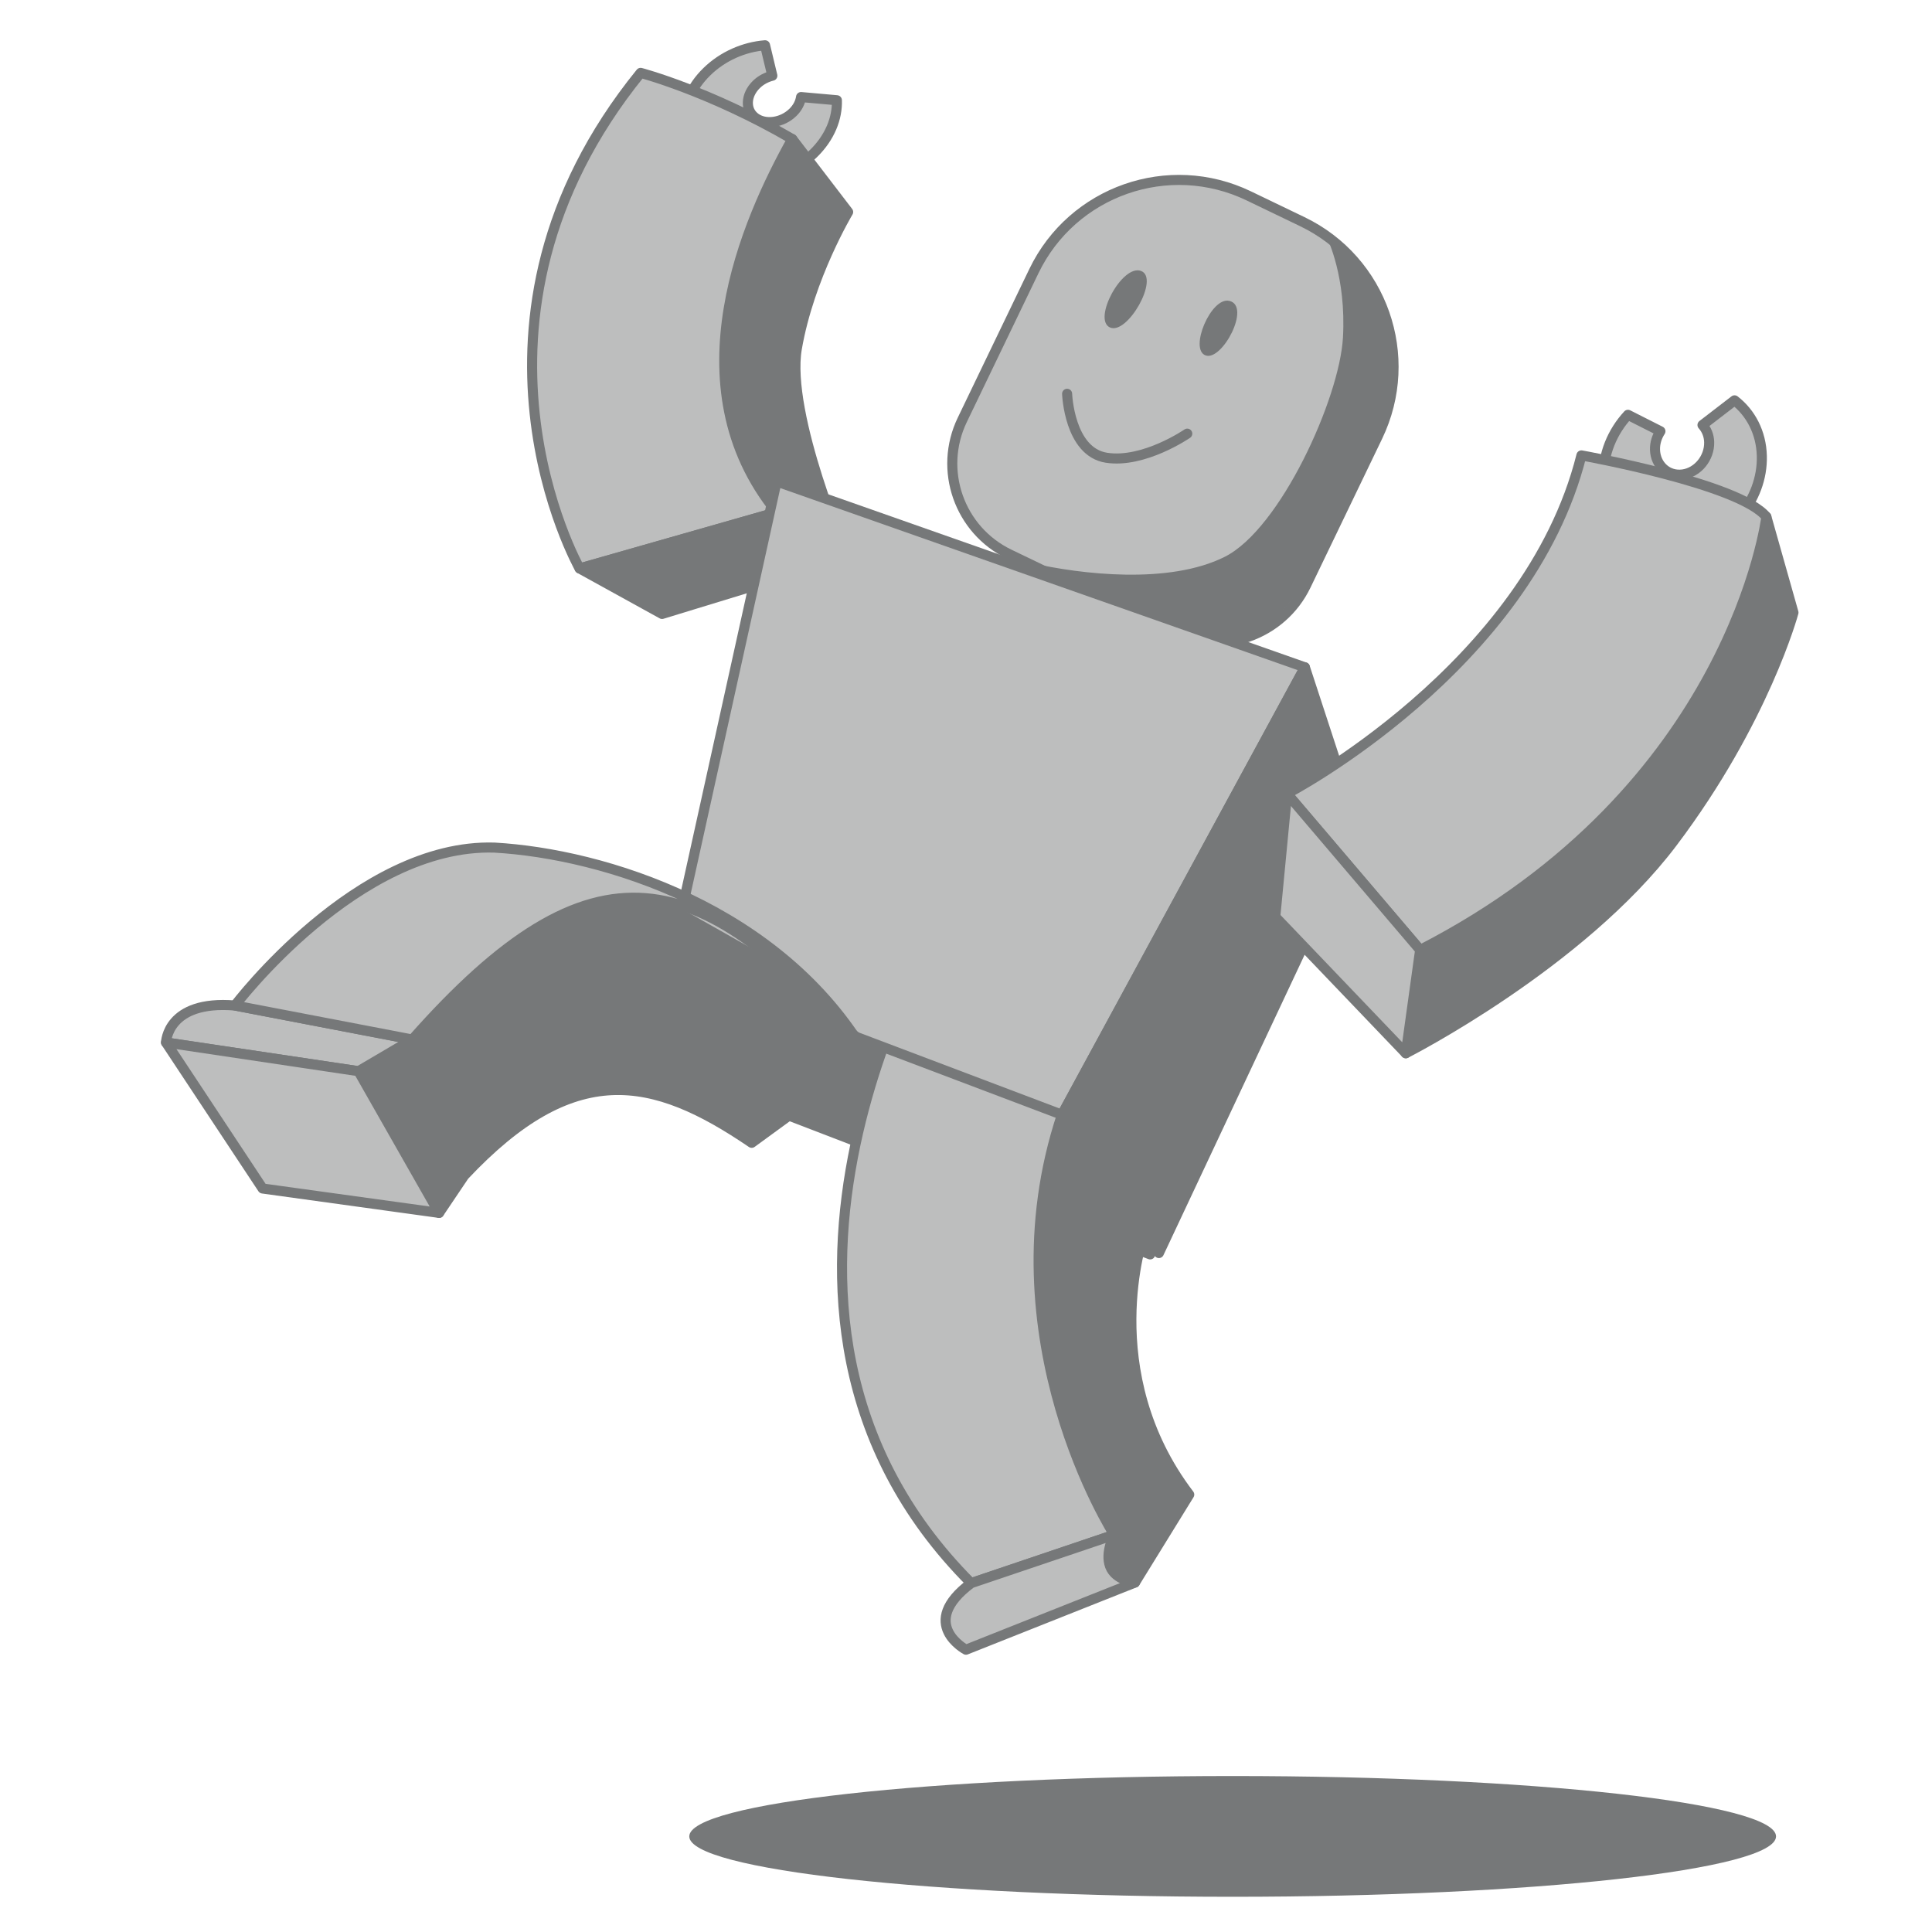 <svg width="192" height="192" viewBox="0 0 192 192" fill="none" xmlns="http://www.w3.org/2000/svg">
<path fill-rule="evenodd" clip-rule="evenodd" d="M74.17 109.238L65.672 96.159L104.669 110.92L114.302 124.661L74.17 109.238Z" fill="#767879"/>
<path fill-rule="evenodd" clip-rule="evenodd" d="M74.17 109.238L65.672 96.159L104.669 110.92L114.302 124.661L74.17 109.238Z" stroke="#767879" stroke-linejoin="round"/>
<path fill-rule="evenodd" clip-rule="evenodd" d="M176.5 182.5C176.5 185.813 152.323 188.5 122.5 188.5C92.677 188.5 68.5 185.813 68.5 182.5C68.5 179.187 92.677 176.5 122.5 176.5C152.323 176.5 176.5 179.187 176.5 182.5Z" fill="#767879"/>
<path fill-rule="evenodd" clip-rule="evenodd" d="M79.608 9.645C79.53 10.169 79.268 10.706 78.801 11.164C77.729 12.217 76.045 12.451 75.04 11.687C74.036 10.924 74.091 9.451 75.164 8.397C75.617 7.952 76.181 7.664 76.755 7.524L76.029 4.5C73.957 4.666 71.84 5.563 70.235 7.138C67.218 10.101 67.153 14.313 70.091 16.547C73.028 18.78 77.856 18.189 80.874 15.227C82.468 13.662 83.229 11.749 83.168 9.962L79.608 9.645Z" fill="#BDBEBE"/>
<path fill-rule="evenodd" clip-rule="evenodd" d="M79.608 9.645C79.53 10.169 79.268 10.706 78.801 11.164C77.729 12.217 76.045 12.451 75.04 11.687C74.036 10.924 74.091 9.451 75.164 8.397C75.617 7.952 76.181 7.664 76.755 7.524L76.029 4.5C73.957 4.666 71.84 5.563 70.235 7.138C67.218 10.101 67.153 14.313 70.091 16.547C73.028 18.78 77.856 18.189 80.874 15.227C82.468 13.662 83.229 11.749 83.168 9.962L79.608 9.645Z" stroke="#767879" stroke-linejoin="round"/>
<path fill-rule="evenodd" clip-rule="evenodd" d="M84.288 21.067L78.736 13.82L68.541 22.12L68.51 53.15L84.169 55.394C84.169 55.394 78.049 41.222 79.189 34.636C80.422 27.51 84.288 21.067 84.288 21.067Z" fill="#767879"/>
<path fill-rule="evenodd" clip-rule="evenodd" d="M84.288 21.067L78.736 13.82L68.541 22.12L68.51 53.15L84.169 55.394C84.169 55.394 78.049 41.222 79.189 34.636C80.422 27.51 84.288 21.067 84.288 21.067Z" stroke="#767879" stroke-linejoin="round"/>
<path fill-rule="evenodd" clip-rule="evenodd" d="M63.666 7.242C63.666 7.242 70.531 9.043 78.736 13.82C74.233 21.882 66.909 38.285 77.201 50.904L57.602 56.493C57.602 56.493 43.67 31.876 63.666 7.242Z" fill="#BDBEBE"/>
<path fill-rule="evenodd" clip-rule="evenodd" d="M63.666 7.242C63.666 7.242 70.531 9.043 78.736 13.82C74.233 21.882 66.909 38.285 77.201 50.904L57.602 56.493C57.602 56.493 43.67 31.876 63.666 7.242Z" stroke="#767879" stroke-linejoin="round"/>
<path fill-rule="evenodd" clip-rule="evenodd" d="M65.796 61.013L57.602 56.493L77.2 50.904L84.168 55.394L65.796 61.013Z" fill="#767879"/>
<path fill-rule="evenodd" clip-rule="evenodd" d="M65.796 61.013L57.602 56.493L77.2 50.904L84.168 55.394L65.796 61.013Z" stroke="#767879" stroke-linejoin="round"/>
<path fill-rule="evenodd" clip-rule="evenodd" d="M116.44 62.845L100.303 55.078C95.326 52.682 93.234 46.707 95.629 41.73L102.746 26.945C106.578 18.982 116.139 15.635 124.102 19.467L129.426 22.03C137.389 25.862 140.736 35.423 136.904 43.386L129.787 58.171C127.393 63.148 121.417 65.24 116.44 62.845Z" fill="#BDBEBE"/>
<path fill-rule="evenodd" clip-rule="evenodd" d="M116.44 62.845L100.303 55.078C95.326 52.682 93.234 46.707 95.629 41.73L102.746 26.945C106.578 18.982 116.139 15.635 124.102 19.467L129.426 22.03C137.389 25.862 140.736 35.423 136.904 43.386L129.787 58.171C127.393 63.148 121.417 65.24 116.44 62.845Z" stroke="#767879" stroke-linejoin="round"/>
<path fill-rule="evenodd" clip-rule="evenodd" d="M169.191 42.237C169.584 42.674 169.837 43.258 169.855 43.94C169.896 45.507 168.724 46.944 167.238 47.15C165.752 47.356 164.513 46.252 164.472 44.685C164.455 44.023 164.664 43.39 165.012 42.857L161.784 41.224C160.234 42.904 159.287 45.144 159.348 47.489C159.463 51.897 163.081 54.982 167.427 54.38C171.774 53.778 175.205 49.716 175.089 45.308C175.028 42.979 173.983 41.027 172.377 39.785L169.191 42.237Z" fill="#BDBEBE"/>
<path fill-rule="evenodd" clip-rule="evenodd" d="M169.191 42.237C169.584 42.674 169.837 43.258 169.855 43.94C169.896 45.507 168.724 46.944 167.238 47.15C165.752 47.356 164.513 46.252 164.472 44.685C164.455 44.023 164.664 43.39 165.012 42.857L161.784 41.224C160.234 42.904 159.287 45.144 159.348 47.489C159.463 51.897 163.081 54.982 167.427 54.38C171.774 53.778 175.205 49.716 175.089 45.308C175.028 42.979 173.983 41.027 172.377 39.785L169.191 42.237Z" stroke="#767879" stroke-linejoin="round"/>
<path fill-rule="evenodd" clip-rule="evenodd" d="M178.232 60.877L175.541 51.364L141.13 94.405L139.707 104.672C139.707 104.672 157.047 95.861 166.202 83.737C175.357 71.612 178.232 60.877 178.232 60.877Z" fill="#767879"/>
<path fill-rule="evenodd" clip-rule="evenodd" d="M178.232 60.877L175.541 51.364L141.13 94.405L139.707 104.672C139.707 104.672 157.047 95.861 166.202 83.737C175.357 71.612 178.232 60.877 178.232 60.877Z" stroke="#767879" stroke-linejoin="round"/>
<path fill-rule="evenodd" clip-rule="evenodd" d="M113.642 122.775C113.642 122.775 108.903 136.34 118.185 148.531L112.79 157.274L101.543 155.128L94.185 124.642L104.872 98.82L113.642 122.775Z" fill="#767879"/>
<path fill-rule="evenodd" clip-rule="evenodd" d="M113.642 122.775C113.642 122.775 108.903 136.34 118.185 148.531L112.79 157.274L101.543 155.128L94.185 124.642L104.872 98.82L113.642 122.775Z" stroke="#767879" stroke-linejoin="round"/>
<path fill-rule="evenodd" clip-rule="evenodd" d="M93.987 90.739C93.987 90.739 69.192 129.999 96.513 157.33L110.732 152.526C110.732 152.526 98.159 132.971 105.535 110.783L93.987 90.739Z" fill="#BDBEBE"/>
<path fill-rule="evenodd" clip-rule="evenodd" d="M93.987 90.739C93.987 90.739 69.192 129.999 96.513 157.33L110.732 152.526C110.732 152.526 98.159 132.971 105.535 110.783L93.987 90.739Z" stroke="#767879" stroke-linejoin="round"/>
<path fill-rule="evenodd" clip-rule="evenodd" d="M95.998 163.946C95.998 163.946 91.118 161.362 96.514 157.33L110.732 152.526C110.732 152.526 109.795 154.263 110.317 155.655C110.838 157.046 112.791 157.274 112.791 157.274L95.998 163.946Z" fill="#BDBEBE"/>
<path fill-rule="evenodd" clip-rule="evenodd" d="M95.998 163.946C95.998 163.946 91.118 161.362 96.514 157.33L110.732 152.526C110.732 152.526 109.795 154.263 110.317 155.655C110.838 157.046 112.791 157.274 112.791 157.274L95.998 163.946Z" stroke="#767879" stroke-linejoin="round"/>
<path fill-rule="evenodd" clip-rule="evenodd" d="M105.535 110.783L66.539 96.023L77.179 47.847L129.68 66.318L105.535 110.783Z" fill="#BDBEBE"/>
<path fill-rule="evenodd" clip-rule="evenodd" d="M105.535 110.783L66.539 96.023L77.179 47.847L129.68 66.318L105.535 110.783Z" stroke="#767879" stroke-linejoin="round"/>
<path fill-rule="evenodd" clip-rule="evenodd" d="M134.952 82.431L129.68 66.318L105.535 110.784L115.169 124.526L134.952 82.431Z" fill="#767879"/>
<path fill-rule="evenodd" clip-rule="evenodd" d="M134.952 82.431L129.68 66.318L105.535 110.784L115.169 124.526L134.952 82.431Z" stroke="#767879" stroke-linejoin="round"/>
<path fill-rule="evenodd" clip-rule="evenodd" d="M127.907 78.876C127.907 78.876 151.877 66.385 157.16 45.257C157.16 45.257 172.871 48.062 175.541 51.364C175.541 51.364 172.248 78.45 141.131 94.405L127.907 78.876Z" fill="#BDBEBE"/>
<path fill-rule="evenodd" clip-rule="evenodd" d="M127.907 78.876C127.907 78.876 151.877 66.385 157.16 45.257C157.16 45.257 172.871 48.062 175.541 51.364C175.541 51.364 172.248 78.45 141.131 94.405L127.907 78.876Z" stroke="#767879" stroke-linejoin="round"/>
<path fill-rule="evenodd" clip-rule="evenodd" d="M126.735 91.112L127.907 78.876L141.131 94.405L139.707 104.672L126.735 91.112Z" fill="#BDBEBE"/>
<path fill-rule="evenodd" clip-rule="evenodd" d="M126.735 91.112L127.907 78.876L141.131 94.405L139.707 104.672L126.735 91.112Z" stroke="#767879" stroke-linejoin="round"/>
<path fill-rule="evenodd" clip-rule="evenodd" d="M113.4 26.927C115.271 27.638 112.031 33.345 110.297 32.538C108.563 31.731 111.529 26.216 113.4 26.927Z" fill="#767879"/>
<path fill-rule="evenodd" clip-rule="evenodd" d="M122.161 29.898C124.37 30.398 121.458 35.928 119.804 35.318C118.15 34.708 120.349 29.486 122.161 29.898Z" fill="#767879"/>
<path d="M106.049 39.135C106.049 39.135 106.251 44.916 109.963 45.491C113.674 46.067 117.989 43.095 117.989 43.095" stroke="#767879" stroke-linecap="round"/>
<path fill-rule="evenodd" clip-rule="evenodd" d="M131.904 23.7C131.904 23.7 133.806 27.504 133.461 33.555C133.115 39.607 127.236 52.575 121.703 55.341C116.17 58.108 107.442 57.081 102.472 55.949C97.46 54.806 122.667 63.561 122.667 63.561C122.667 63.561 127.7 63.498 132.25 52.92C136.928 42.045 140.204 37.532 138.129 31.826C136.053 26.121 131.904 23.7 131.904 23.7Z" fill="#767879"/>
<path fill-rule="evenodd" clip-rule="evenodd" d="M77.022 96.134L65.686 89.727L48.684 88.125L40.282 103.007L35.626 106.455L43.636 120.535L46.136 116.823C57.001 105.266 64.814 106.835 74.704 113.571L86.939 104.645L77.022 96.134Z" fill="#767879"/>
<path fill-rule="evenodd" clip-rule="evenodd" d="M77.022 96.134L65.686 89.727L48.684 88.125L40.282 103.007L35.626 106.455L43.636 120.535L46.136 116.823C57.001 105.266 64.814 106.835 74.704 113.571L86.939 104.645L77.022 96.134Z" stroke="#767879" stroke-linejoin="round"/>
<path fill-rule="evenodd" clip-rule="evenodd" d="M16.5 103.603C16.5 103.603 16.586 99.362 23.348 99.927L40.979 103.308L35.625 106.456L16.5 103.603Z" fill="#BDBEBE"/>
<path fill-rule="evenodd" clip-rule="evenodd" d="M16.5 103.603C16.5 103.603 16.586 99.362 23.348 99.927L40.979 103.308L35.625 106.456L16.5 103.603Z" stroke="#767879" stroke-linejoin="round"/>
<path fill-rule="evenodd" clip-rule="evenodd" d="M23.348 99.926C23.348 99.926 35.527 83.814 49.14 84.233C60.018 84.854 77.578 90.293 86.148 104.937C69.699 85.71 58.997 82.899 40.979 103.307L23.348 99.926Z" fill="#BDBEBE"/>
<path fill-rule="evenodd" clip-rule="evenodd" d="M23.348 99.926C23.348 99.926 35.527 83.814 49.14 84.233C60.018 84.854 77.578 90.293 86.148 104.937C69.699 85.71 58.997 82.899 40.979 103.307L23.348 99.926Z" stroke="#767879" stroke-linejoin="round"/>
<path fill-rule="evenodd" clip-rule="evenodd" d="M43.636 120.535L26.1 118.113L16.5 103.602L35.625 106.455L43.636 120.535Z" fill="#BDBEBE"/>
<path fill-rule="evenodd" clip-rule="evenodd" d="M43.636 120.535L26.1 118.113L16.5 103.602L35.625 106.455L43.636 120.535Z" stroke="#767879" stroke-linejoin="round"/>
</svg>

